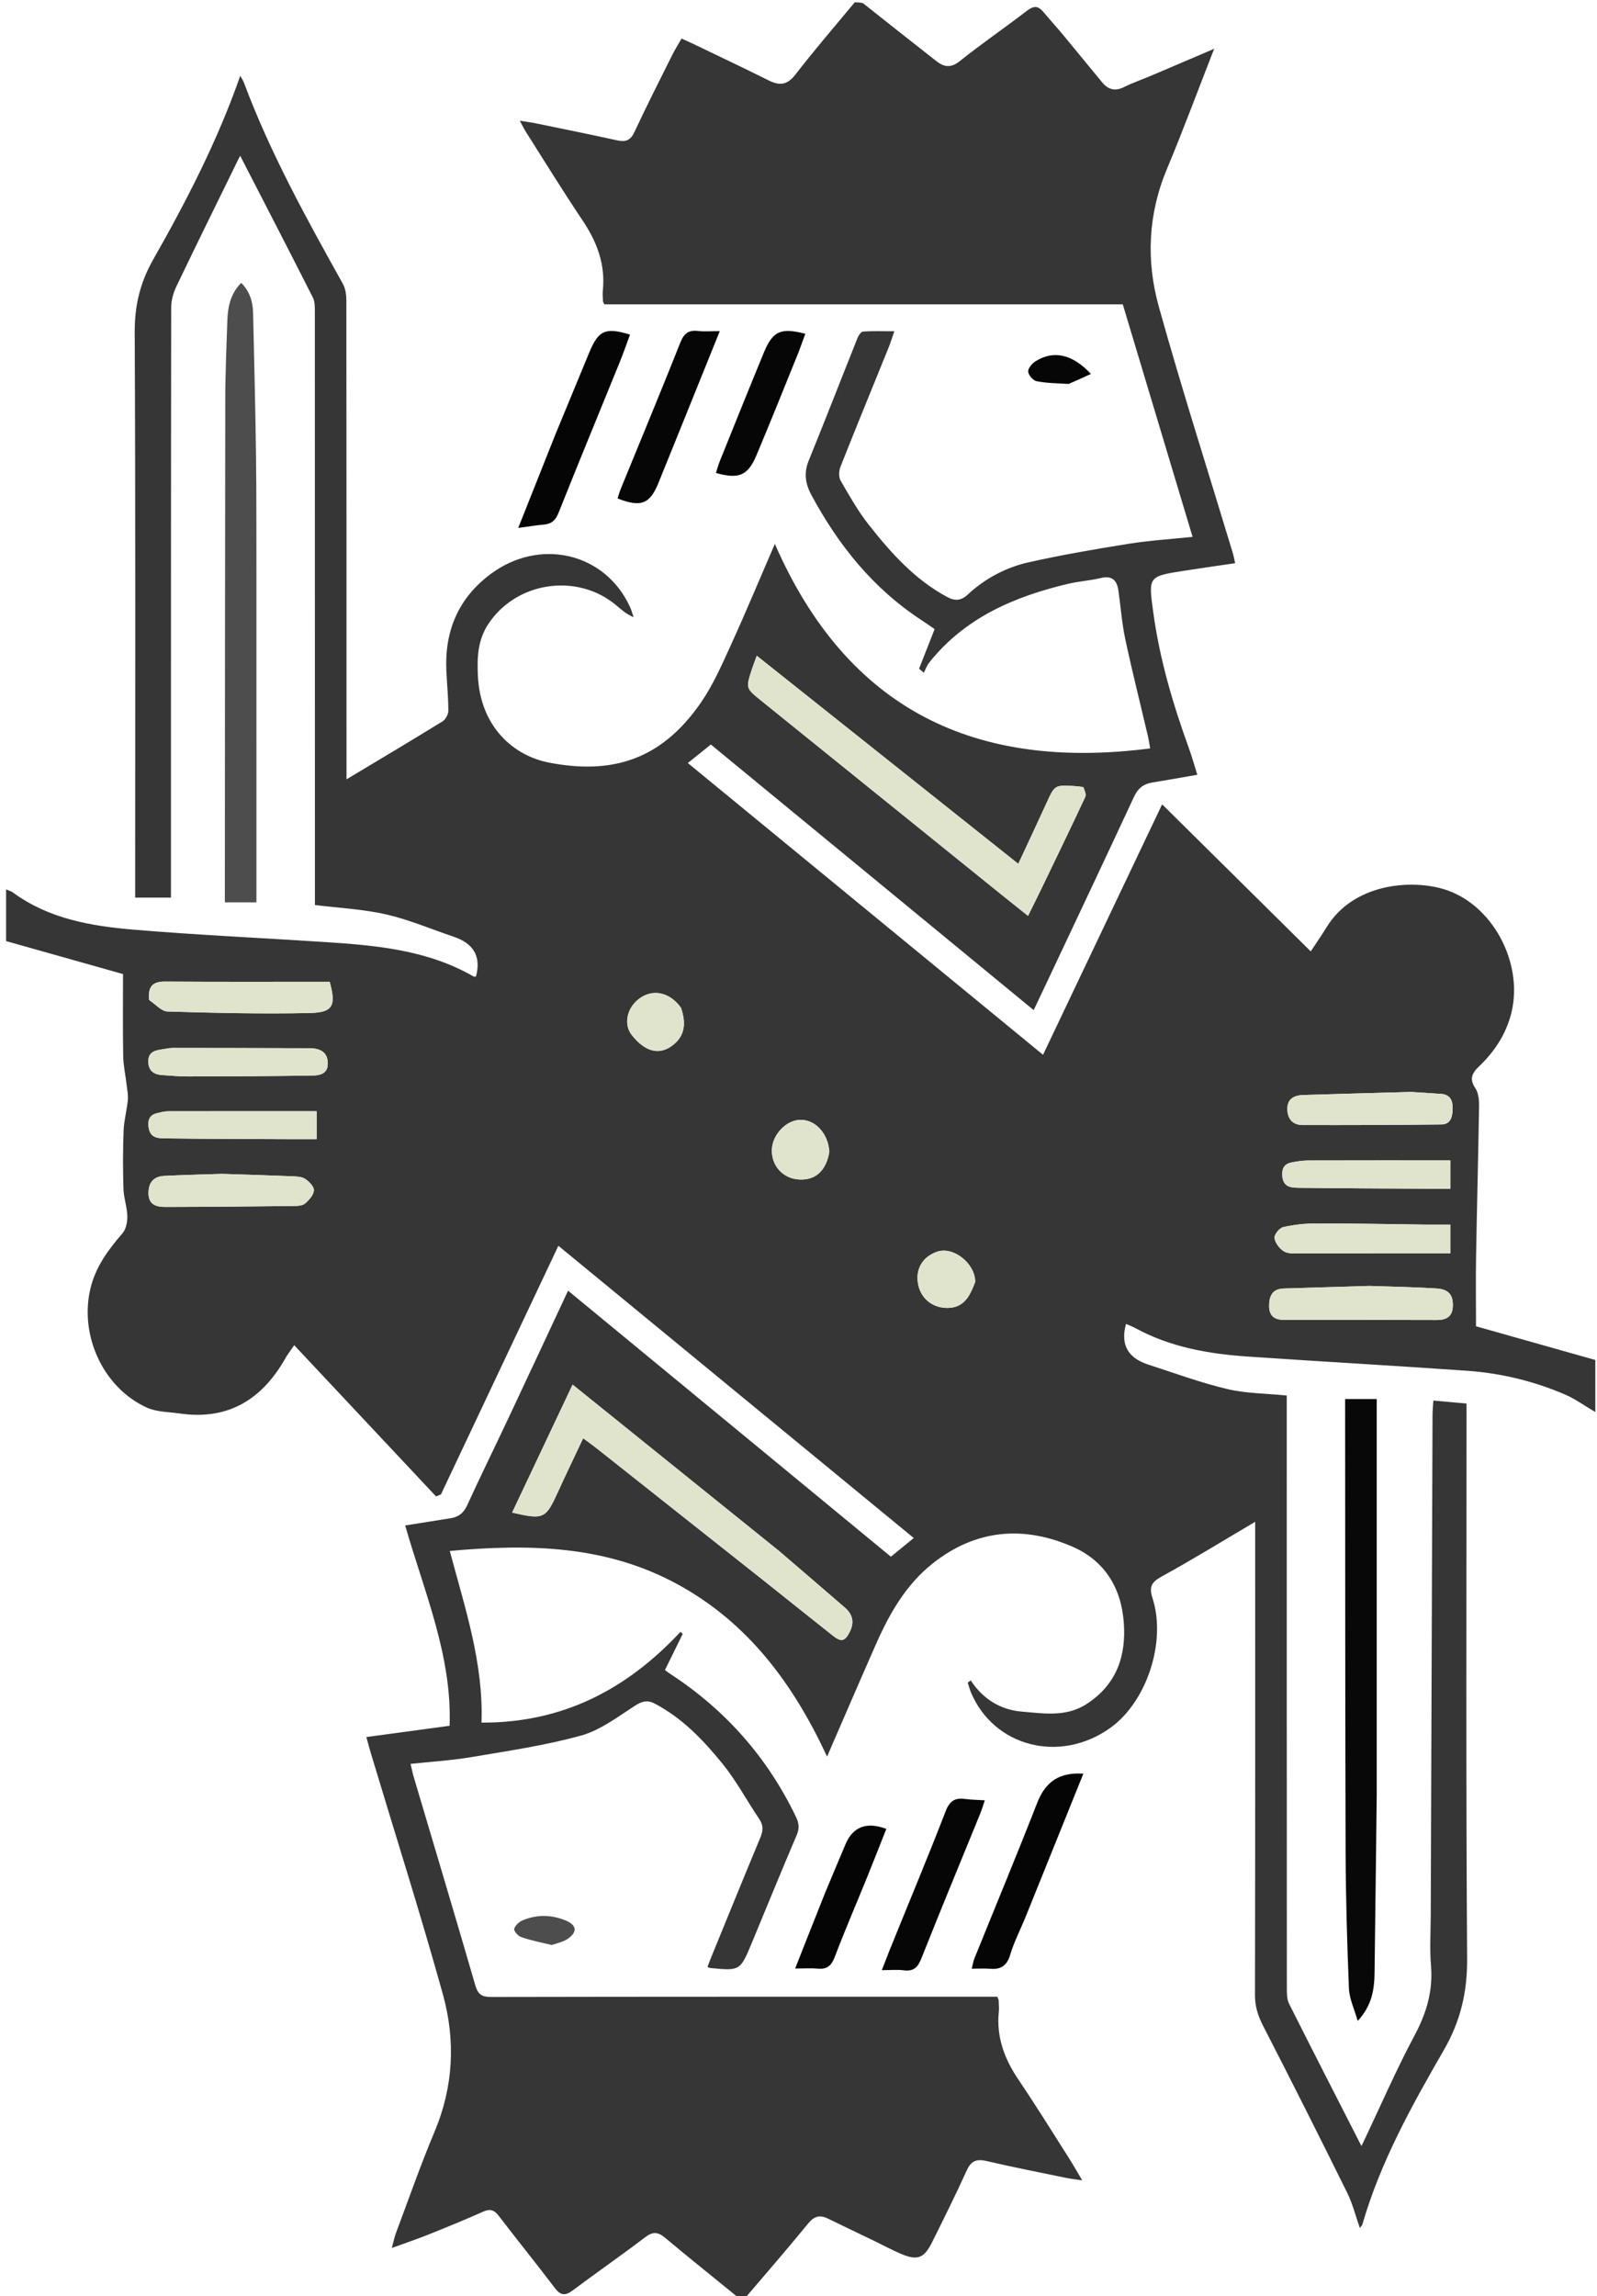 <svg xmlns="http://www.w3.org/2000/svg" xmlns:xlink="http://www.w3.org/1999/xlink" version="1.1" id="Layer_1" x="0px" y="0px" width="100%" viewBox="0 0 682 980" enable-background="new 0 0 682 980" xml:space="preserve">
<path fill="#363636" opacity="1" stroke="none" d=" M365,1   C366.067,1 367.133,1 368.516,1.349   C379.176,9.826 389.516,17.957 399.862,26.081   C403.215,28.714 406.097,29.106 409.919,26.054   C419.278,18.579 429.186,11.794 438.694,4.498   C441.408,2.416 443.308,2.448 445.432,4.954   C448.337,8.38 451.352,11.715 454.224,15.169   C459.759,21.825 465.202,28.557 470.733,35.216   C473.277,38.279 476.239,39.046 480.023,37.154   C483.727,35.303 487.685,33.965 491.507,32.345   C500.234,28.644 508.946,24.907 518.511,20.824   C511.545,38.619 505.261,55.574 498.291,72.242   C490.232,91.513 489.421,111.365 494.89,130.952   C504.714,166.142 515.865,200.962 526.446,235.941   C526.849,237.274 527.086,238.658 527.479,240.358   C519.801,241.493 512.569,242.513 505.354,243.641   C490.317,245.991 490.431,246.081 492.484,261.212   C495.182,281.102 500.793,300.189 507.599,318.987   C508.926,322.652 509.978,326.416 511.323,330.657   C504.408,331.853 498.214,332.963 492.006,333.982   C488.279,334.594 485.944,336.462 484.28,340.045   C472.246,365.958 460.005,391.774 447.825,417.619   C445.763,421.996 443.683,426.365 441.437,431.104   C395.178,393.068 349.403,355.432 303.568,317.745   C300.224,320.433 297.138,322.914 293.734,325.65   C344.13,367.018 394.271,408.177 445.428,450.171   C462.541,414.202 479.123,379.351 496.287,343.274   C517.882,364.631 538.744,385.263 559.751,406.038   C562.12,402.44 564.405,399.17 566.486,395.775   C578.014,376.972 602.388,375.353 616.23,379.376   C637.217,385.475 650.657,410.81 645.467,432.115   C643.219,441.345 638.242,448.815 631.485,455.267   C628.716,457.911 627.358,460.481 630.001,464.358   C631.366,466.36 631.67,469.42 631.631,471.99   C631.308,493.301 630.723,514.608 630.365,535.919   C630.192,546.221 630.335,556.528 630.335,566.042   C648.404,571.141 665.274,575.902 681.285,580.421   C681.285,588.558 681.285,595.245 681.285,602.636   C676.455,599.799 672.686,597.037 668.504,595.231   C655.121,589.451 641.038,586.05 626.527,585.026   C595.288,582.823 564.016,581.094 532.773,578.954   C516.081,577.811 499.746,574.951 484.791,566.784   C483.471,566.063 482.037,565.547 480.855,565.024   C478.264,574.494 482.273,579.761 490.408,582.397   C501.594,586.022 512.682,590.116 524.094,592.821   C532.213,594.745 540.796,594.711 549.509,595.585   C549.509,597.47 549.509,599.448 549.509,601.426   C549.509,683.759 549.502,766.092 549.548,848.425   C549.549,850.699 549.549,853.263 550.523,855.203   C560.745,875.575 571.166,895.848 581.402,915.894   C581.439,915.819 581.879,914.972 582.288,914.111   C589.483,898.963 596.157,883.538 604.052,868.764   C609.16,859.206 612.019,849.738 611.109,838.889   C610.513,831.773 610.975,824.566 611,817.399   C611.246,746.235 611.498,675.071 611.766,603.907   C611.773,601.988 611.98,600.07 612.118,597.738   C617.202,598.193 621.61,598.587 626.284,599.006   C626.284,600.957 626.284,602.433 626.284,603.909   C626.284,681.242 626.005,758.577 626.536,835.906   C626.634,850.225 623.729,862.573 616.559,874.993   C602.868,898.709 589.505,922.73 581.809,949.319   C581.646,949.884 581.096,950.337 580.715,950.859   C578.891,945.693 577.62,940.485 575.301,935.795   C563.524,911.984 551.579,888.254 539.427,864.632   C537.237,860.374 535.929,856.343 535.939,851.486   C536.067,785.82 536.025,720.154 536.025,654.488   C536.025,652.756 536.025,651.024 536.025,649.481   C522.491,657.463 509.5,665.478 496.132,672.806   C491.755,675.206 490.615,677.178 492.169,682.001   C498.214,700.752 489.673,726.386 474.101,737.48   C452.653,752.761 424.403,745.534 414.631,722.25   C414.073,720.922 413.721,719.509 413.274,718.135   C413.696,717.813 414.119,717.491 414.541,717.169   C419.833,725.204 427.274,729.736 436.473,730.505   C445.838,731.288 455.403,732.89 464.126,727.199   C476.87,718.885 481.022,706.68 479.904,692.285   C478.756,677.515 471.653,666.049 458.024,660.112   C437.037,650.97 416.731,652.71 398.394,667.18   C386.995,676.174 379.94,688.468 374.171,701.519   C367.237,717.207 360.469,732.969 353.203,749.676   C338.683,718.46 319.412,692.529 289.283,676.117   C258.946,659.591 226.461,658.805 192.072,661.923   C198.655,686.497 206.507,709.885 205.624,735.188   C240.299,735.362 267.709,720.975 290.601,696.445   C290.918,696.743 291.235,697.042 291.553,697.341   C289.043,702.437 286.533,707.533 283.963,712.75   C284.777,713.345 285.416,713.861 286.1,714.306   C309.69,729.663 327.668,749.937 339.883,775.34   C341.201,778.08 341.475,780.277 340.234,783.181   C333.709,798.452 327.45,813.837 321.07,829.171   C316.083,841.155 316.063,841.149 303.201,839.903   C302.914,839.875 302.645,839.671 302.127,839.443   C302.654,838.078 303.159,836.701 303.714,835.345   C310.697,818.285 317.634,801.206 324.727,784.192   C325.918,781.336 326.056,779.017 324.246,776.34   C318.953,768.513 314.481,760.049 308.559,752.749   C300.388,742.679 291.384,733.239 279.596,727.07   C276.367,725.38 274.08,726.091 271.019,728.067   C263.68,732.804 256.316,738.458 248.128,740.72   C232.822,744.946 216.962,747.255 201.257,749.912   C192.783,751.345 184.152,751.849 175.331,752.8   C175.897,755.161 176.21,756.789 176.679,758.371   C185.466,787.996 194.358,817.591 202.968,847.267   C204.11,851.203 205.724,852.292 209.773,852.284   C279.939,852.139 350.106,852.18 420.272,852.18   C422.213,852.18 424.154,852.18 425.871,852.18   C426.224,853.012 426.45,853.307 426.462,853.611   C426.528,855.274 426.715,856.957 426.546,858.601   C425.428,869.438 428.99,878.782 434.98,887.639   C442.34,898.522 449.258,909.703 456.324,920.783   C458.176,923.687 459.868,926.693 462.164,930.54   C459.255,930.105 457.339,929.911 455.464,929.523   C444.063,927.167 432.631,924.942 421.298,922.293   C416.994,921.287 414.697,922.217 412.823,926.354   C408.165,936.639 403.119,946.752 398.092,956.866   C394.589,963.914 391.738,964.927 384.497,961.798   C380.69,960.152 377.03,958.169 373.291,956.363   C366.713,953.185 360.111,950.057 353.549,946.849   C350.023,945.124 347.627,945.868 345.031,949.054   C336.22,959.865 327.039,970.375 318,981   C317.25,981 316.5,981 315.378,980.653   C304.663,971.906 294.238,963.603 284.025,955.047   C280.975,952.492 278.801,952.319 275.517,954.82   C265.326,962.582 254.779,969.876 244.52,977.551   C241.29,979.967 239.325,979.621 236.898,976.423   C229.047,966.077 220.875,955.975 212.972,945.669   C211.036,943.145 209.289,942.572 206.286,943.917   C198.561,947.379 190.711,950.568 182.851,953.718   C178.035,955.647 173.11,957.301 167.334,959.407   C168.111,956.54 168.441,954.763 169.067,953.097   C174.502,938.642 179.572,924.031 185.566,909.81   C193.684,890.549 194.588,870.749 189.133,851.129   C179.567,816.727 168.734,782.678 158.441,748.478   C157.797,746.338 157.241,744.171 156.457,741.345   C168.648,739.697 180.139,738.145 192.008,736.541   C193.071,706.641 181.194,679.508 173.03,651.048   C180.067,649.931 186.276,648.952 192.483,647.957   C195.82,647.422 197.985,645.756 199.484,642.479   C205.148,630.093 211.18,617.877 216.982,605.554   C225.521,587.422 233.98,569.253 242.594,550.842   C288.735,588.841 334.568,626.586 380.458,664.379   C383.874,661.59 386.914,659.109 390.224,656.407   C339.635,614.831 289.363,573.517 238.456,531.682   C221.428,567.715 204.872,602.747 188.317,637.78   C187.617,638.071 186.918,638.363 186.218,638.655   C166.168,617.289 146.118,595.924 125.646,574.109   C123.524,577.211 122.691,578.251 122.047,579.397   C112.1,597.092 97.647,606.251 76.813,603.263   C72.083,602.585 66.952,602.655 62.743,600.751   C44.013,592.277 33.796,569.85 38.647,549.803   C40.887,540.544 46.246,533.365 52.298,526.37   C53.829,524.599 54.432,521.481 54.374,519.007   C54.284,515.141 52.849,511.31 52.727,507.44   C52.465,499.147 52.467,490.831 52.781,482.54   C52.944,478.216 54.145,473.94 54.584,469.613   C54.792,467.561 54.372,465.434 54.13,463.353   C53.637,459.1 52.686,454.863 52.61,450.607   C52.397,438.821 52.536,427.029 52.536,415.721   C35.632,410.955 18.754,406.196 2.596,401.64   C2.596,393.553 2.596,386.815 2.596,379.561   C4.052,380.213 4.859,380.418 5.481,380.875   C20.898,392.199 39.015,395.253 57.285,396.785   C84.503,399.068 111.809,400.288 139.07,402.073   C160.881,403.5 182.599,405.449 202.148,416.707   C202.507,416.914 203.088,416.733 203.283,416.733   C205.634,407.847 201.897,402.525 193.717,399.772   C184.137,396.549 174.747,392.511 164.945,390.262   C155.159,388.017 144.966,387.547 134.491,386.241   C134.491,384.753 134.491,382.779 134.491,380.805   C134.491,298.309 134.496,215.812 134.458,133.316   C134.457,131.196 134.53,128.793 133.623,127.001   C123.32,106.659 112.832,86.411 102.573,66.487   C102.621,66.395 102.154,67.233 101.733,68.094   C92.897,86.136 83.993,104.147 75.312,122.264   C74.009,124.985 73.107,128.205 73.103,131.196   C72.985,213.359 73.009,295.522 73.009,377.686   C73.009,379.486 73.009,381.287 73.009,383.086   C67.716,383.086 62.848,383.086 57.725,383.086   C57.725,380.757 57.725,378.778 57.725,376.798   C57.725,298.468 57.899,220.138 57.532,141.809   C57.479,130.432 59.819,120.625 65.452,110.718   C79.73,85.607 92.975,59.922 102.594,32.355   C103.145,33.373 103.814,34.325 104.209,35.381   C115.431,65.375 130.879,93.279 146.427,121.145   C147.556,123.169 147.91,125.862 147.913,128.245   C147.99,194.742 147.975,261.24 147.975,327.737   C147.975,329.438 147.975,331.138 147.975,332.609   C161.984,324.205 175.55,316.152 188.977,307.875   C190.286,307.068 191.462,304.878 191.462,303.329   C191.463,297.674 190.89,292.021 190.621,286.363   C189.812,269.374 195.685,255.332 209.445,245.053   C230.6,229.251 258.611,235.957 269.116,259.211   C269.724,260.556 270.099,262.007 270.582,263.409   C267.455,262.092 265.393,260.221 263.269,258.423   C246.491,244.214 220.158,248.254 208.342,266.624   C203.995,273.384 203.734,280.684 204.07,288.24   C205.051,310.297 219.412,322.607 234.593,325.503   C260.623,330.467 282.017,324.966 299.352,299.816   C304.489,292.362 308.219,283.861 312.003,275.57   C318.363,261.632 324.251,247.478 330.898,232.124   C362.008,303.297 416.929,328.991 491.183,319.409   C490.843,317.552 490.593,315.769 490.183,314.022   C486.96,300.276 483.498,286.582 480.551,272.778   C479.096,265.96 478.612,258.937 477.615,252.018   C476.988,247.666 474.929,245.518 470.085,246.698   C465.572,247.797 460.855,248.05 456.332,249.119   C433.223,254.583 412.057,263.575 396.765,282.852   C395.788,284.084 395.265,285.678 394.531,287.104   C393.852,286.539 393.174,285.973 392.496,285.408   C394.7,279.79 396.903,274.172 399.129,268.497   C397.06,267.078 395.31,265.825 393.508,264.649   C372.896,251.193 358.047,232.696 346.495,211.242   C343.878,206.383 343.23,201.816 345.376,196.544   C352.453,179.168 359.233,161.67 366.205,144.251   C366.643,143.157 367.693,141.565 368.548,141.507   C372.717,141.221 376.917,141.377 381.932,141.377   C380.767,144.7 380.192,146.582 379.456,148.4   C372.596,165.331 365.649,182.228 358.921,199.211   C358.239,200.932 358.095,203.582 358.957,205.076   C362.687,211.545 366.407,218.121 371.011,223.965   C380.508,236.021 390.733,247.438 404.596,254.842   C407.802,256.554 410.414,256.402 413.166,253.846   C420.638,246.911 429.527,242.168 439.343,239.968   C453.427,236.812 467.687,234.37 481.945,232.088   C490.771,230.676 499.734,230.127 509.295,229.121   C499.24,195.652 489.405,162.915 479.483,129.887   C405.406,129.887 331.65,129.887 258.067,129.887   C257.754,129.18 257.522,128.888 257.508,128.586   C257.443,127.09 257.277,125.574 257.432,124.094   C258.607,112.919 254.971,103.278 248.806,94.104   C240.459,81.683 232.621,68.919 224.589,56.286   C223.771,55 223.119,53.607 221.993,51.531   C224.778,51.969 226.584,52.178 228.359,52.543   C240.087,54.959 251.827,57.325 263.522,59.895   C267.096,60.681 269.217,60.013 270.897,56.419   C276.033,45.436 281.52,34.617 286.931,23.764   C288.156,21.307 289.625,18.971 291.054,16.453   C293.226,17.446 294.89,18.172 296.524,18.959   C307.148,24.074 317.814,29.107 328.365,34.369   C333.097,36.729 336.318,36.21 339.785,31.708   C347.862,21.219 356.556,11.206 365,1  M462.287,335.841   C461.128,335.718 459.972,335.544 458.809,335.479   C450.368,335.006 450.417,335.036 446.862,342.827   C443.012,351.262 439.058,359.65 434.863,368.675   C397.314,338.813 360.356,309.421 323.188,279.862   C322.44,281.91 321.702,283.751 321.093,285.633   C318.465,293.748 318.493,293.736 325.005,298.988   C358.958,326.374 392.902,353.771 426.853,381.159   C430.791,384.335 434.756,387.479 439.02,390.888   C441.196,386.476 443.123,382.64 444.987,378.774   C451.187,365.911 457.413,353.061 463.462,340.128   C463.972,339.036 463.237,337.361 462.287,335.841  M332.625,661.885   C303.392,638.337 274.159,614.79 244.532,590.926   C235.706,609.591 227.246,627.483 218.707,645.542   C232.174,648.679 233.046,648.213 238.225,636.839   C241.7,629.208 245.351,621.657 249.035,613.833   C251.255,615.475 252.892,616.614 254.454,617.849   C278.338,636.733 302.221,655.619 326.085,674.527   C335.997,682.381 345.837,690.323 355.766,698.155   C359.358,700.989 360.93,700.436 362.954,696.33   C364.955,692.268 364.072,688.928 360.793,686.09   C351.609,678.144 342.394,670.234 332.625,661.885  M584.5,548.814   C572.371,549.181 560.242,549.533 548.114,549.921   C543.326,550.075 541.98,553.197 541.976,557.323   C541.971,561.435 544.092,563.301 548.197,563.297   C569.979,563.279 591.76,563.302 613.542,563.363   C617.636,563.375 620.279,561.973 620.436,557.456   C620.603,552.673 618.676,550.216 613.402,549.89   C604.115,549.315 594.802,549.151 584.5,548.814  M63.706,426.842   C66.318,428.533 68.889,431.613 71.55,431.693   C91.835,432.299 112.147,432.772 132.43,432.328   C142.289,432.113 143.598,429.093 140.781,418.994   C117.387,418.994 93.914,419.09 70.442,418.921   C65.149,418.883 63.142,421.118 63.706,426.842  M602.456,466.031   C587.164,466.458 571.871,466.847 556.581,467.341   C552.726,467.466 549.649,468.854 549.758,473.466   C549.856,477.637 552.153,480.137 556.265,480.146   C576.021,480.188 595.779,480.138 615.534,479.906   C619.719,479.857 620.32,476.282 620.364,473.01   C620.407,469.743 619.312,467.094 615.378,466.857   C611.396,466.617 607.417,466.309 602.456,466.031  M94.5,500.991   C86.365,501.268 78.226,501.449 70.098,501.858   C65.453,502.091 63.327,504.877 63.413,509.453   C63.503,514.291 66.972,515.117 70.629,515.109   C88.915,515.071 107.201,514.899 125.486,514.694   C127.119,514.676 129.178,514.588 130.274,513.644   C131.977,512.177 133.957,509.993 134.054,508.026   C134.134,506.398 131.959,504.178 130.236,503.083   C128.69,502.102 126.406,502.093 124.433,502.01   C114.791,501.605 105.145,501.319 94.5,500.991  M608.144,522.641   C592.856,522.449 577.567,522.13 562.279,522.139   C557.497,522.142 552.632,522.659 547.98,523.714   C546.376,524.077 544.078,526.961 544.28,528.384   C544.578,530.494 546.444,532.959 548.346,534.099   C550.146,535.177 552.852,534.933 555.16,534.941   C566.297,534.983 577.434,534.903 588.571,534.887   C598.823,534.872 609.074,534.884 619.36,534.884   C619.36,530.158 619.36,526.614 619.36,522.645   C615.703,522.645 612.39,522.645 608.144,522.641  M132.826,447.357   C113.174,447.313 93.523,447.252 73.871,447.254   C72.222,447.254 70.572,447.668 68.923,447.899   C65.922,448.317 63.32,449.176 63.331,452.943   C63.343,456.855 65.535,458.587 69.207,458.815   C72.864,459.042 76.524,459.421 80.182,459.412   C97.984,459.367 115.788,459.293 133.588,459.024   C136.529,458.979 139.866,458.277 139.972,454.2   C140.081,450.035 137.98,447.672 132.826,447.357  M125.463,486.188   C128.707,486.188 131.95,486.188 135.214,486.188   C135.214,482.036 135.214,478.595 135.214,474.25   C113.903,474.25 92.814,474.235 71.726,474.282   C70.251,474.286 68.763,474.689 67.306,475.017   C64.202,475.716 63.056,477.54 63.42,480.825   C64.018,486.239 68.172,485.803 71.608,485.85   C89.227,486.096 106.851,486.1 125.463,486.188  M611.449,507.345   C614.056,507.345 616.664,507.345 619.358,507.345   C619.358,503.216 619.358,499.673 619.358,495.236   C598.892,495.236 578.77,495.21 558.649,495.272   C556.336,495.28 554.003,495.66 551.719,496.081   C548.646,496.648 547.375,498.402 547.594,501.744   C547.932,506.891 551.618,506.899 555.054,506.94   C573.522,507.162 591.991,507.226 611.449,507.345  M354.173,491.417   C353.665,483.694 348.103,477.72 341.62,477.933   C335.693,478.128 329.886,484.244 329.632,490.559   C329.367,497.149 333.92,502.555 340.368,503.308   C347.699,504.163 352.739,500.12 354.173,491.417  M290.814,430.063   C286.015,423.344 278.612,421.833 272.758,426.379   C267.61,430.375 266.28,437.286 269.802,441.741   C275.745,449.256 282.111,450.657 288.064,445.458   C292.656,441.448 292.861,436.275 290.814,430.063  M416.486,547.036   C416.452,539.16 407.097,531.813 400.167,534.219   C394.033,536.348 390.927,541.547 392.031,547.837   C393.144,554.177 398.231,558.261 404.642,558.207   C411.679,558.147 414.154,553.205 416.486,547.036  z"/>
<path fill="transparent" opacity="1" stroke="none" d=" M364.531,1   C356.556,11.206 347.862,21.219 339.785,31.708   C336.318,36.21 333.097,36.729 328.365,34.369   C317.814,29.107 307.148,24.074 296.524,18.959   C294.89,18.172 293.226,17.446 291.054,16.453   C289.625,18.971 288.156,21.307 286.931,23.764   C281.52,34.617 276.033,45.436 270.897,56.419   C269.217,60.013 267.096,60.681 263.522,59.895   C251.827,57.325 240.087,54.959 228.359,52.543   C226.584,52.178 224.778,51.969 221.993,51.531   C223.119,53.607 223.771,55 224.589,56.286   C232.621,68.919 240.459,81.683 248.806,94.104   C254.971,103.278 258.607,112.919 257.432,124.094   C257.277,125.574 257.443,127.09 257.508,128.586   C257.522,128.888 257.754,129.18 258.067,129.887   C331.65,129.887 405.406,129.887 479.483,129.887   C489.405,162.915 499.24,195.652 509.295,229.121   C499.734,230.127 490.771,230.676 481.945,232.088   C467.687,234.37 453.427,236.812 439.343,239.968   C429.527,242.168 420.638,246.911 413.166,253.846   C410.414,256.402 407.802,256.554 404.596,254.842   C390.733,247.438 380.508,236.021 371.011,223.965   C366.407,218.121 362.687,211.545 358.957,205.076   C358.095,203.582 358.239,200.932 358.921,199.211   C365.649,182.228 372.596,165.331 379.456,148.4   C380.192,146.582 380.767,144.7 381.932,141.377   C376.917,141.377 372.717,141.221 368.548,141.507   C367.693,141.565 366.643,143.157 366.205,144.251   C359.233,161.67 352.453,179.168 345.376,196.544   C343.23,201.816 343.878,206.383 346.495,211.242   C358.047,232.696 372.896,251.193 393.508,264.649   C395.31,265.825 397.06,267.078 399.129,268.497   C396.903,274.172 394.7,279.79 392.496,285.408   C393.174,285.973 393.852,286.539 394.531,287.104   C395.265,285.678 395.788,284.084 396.765,282.852   C412.057,263.575 433.223,254.583 456.332,249.119   C460.855,248.05 465.572,247.797 470.085,246.698   C474.929,245.518 476.988,247.666 477.615,252.018   C478.612,258.937 479.096,265.96 480.551,272.778   C483.498,286.582 486.96,300.276 490.183,314.022   C490.593,315.769 490.843,317.552 491.183,319.409   C416.929,328.991 362.008,303.297 330.898,232.124   C324.251,247.478 318.363,261.632 312.003,275.57   C308.219,283.861 304.489,292.362 299.352,299.816   C282.017,324.966 260.623,330.467 234.593,325.503   C219.412,322.607 205.051,310.297 204.07,288.24   C203.734,280.684 203.995,273.384 208.342,266.624   C220.158,248.254 246.491,244.214 263.269,258.423   C265.393,260.221 267.455,262.092 270.582,263.409   C270.099,262.007 269.724,260.556 269.116,259.211   C258.611,235.957 230.6,229.251 209.445,245.053   C195.685,255.332 189.812,269.374 190.621,286.363   C190.89,292.021 191.463,297.674 191.462,303.329   C191.462,304.878 190.286,307.068 188.977,307.875   C175.55,316.152 161.984,324.205 147.975,332.609   C147.975,331.138 147.975,329.438 147.975,327.737   C147.975,261.24 147.99,194.742 147.913,128.245   C147.91,125.862 147.556,123.169 146.427,121.145   C130.879,93.279 115.431,65.375 104.209,35.381   C103.814,34.325 103.145,33.373 102.594,32.355   C92.975,59.922 79.73,85.607 65.452,110.718   C59.819,120.625 57.479,130.432 57.532,141.809   C57.899,220.138 57.725,298.468 57.725,376.798   C57.725,378.778 57.725,380.757 57.725,383.086   C62.848,383.086 67.716,383.086 73.009,383.086   C73.009,381.287 73.009,379.486 73.009,377.686   C73.009,295.522 72.985,213.359 73.103,131.196   C73.107,128.205 74.009,124.985 75.312,122.264   C83.993,104.147 92.897,86.136 101.733,68.094   C102.154,67.233 102.621,66.395 102.573,66.487   C112.832,86.411 123.32,106.659 133.623,127.001   C134.53,128.793 134.457,131.196 134.458,133.316   C134.496,215.812 134.491,298.309 134.491,380.805   C134.491,382.779 134.491,384.753 134.491,386.241   C144.966,387.547 155.159,388.017 164.945,390.262   C174.747,392.511 184.137,396.549 193.717,399.772   C201.897,402.525 205.634,407.847 203.283,416.733   C203.088,416.733 202.507,416.914 202.148,416.707   C182.599,405.449 160.881,403.5 139.07,402.073   C111.809,400.288 84.503,399.068 57.285,396.785   C39.015,395.253 20.898,392.199 5.481,380.875   C4.859,380.418 4.052,380.213 2.596,379.561   C2.596,386.815 2.596,393.553 2.596,401.64   C18.754,406.196 35.632,410.955 52.536,415.721   C52.536,427.029 52.397,438.821 52.61,450.607   C52.686,454.863 53.637,459.1 54.13,463.353   C54.372,465.434 54.792,467.561 54.584,469.613   C54.145,473.94 52.944,478.216 52.781,482.54   C52.467,490.831 52.465,499.147 52.727,507.44   C52.849,511.31 54.284,515.141 54.374,519.007   C54.432,521.481 53.829,524.599 52.298,526.37   C46.246,533.365 40.887,540.544 38.647,549.803   C33.796,569.85 44.013,592.277 62.743,600.751   C66.952,602.655 72.083,602.585 76.813,603.263   C97.647,606.251 112.1,597.092 122.047,579.397   C122.691,578.251 123.524,577.211 125.646,574.109   C146.118,595.924 166.168,617.289 186.218,638.655   C186.918,638.363 187.617,638.071 188.317,637.78   C204.872,602.747 221.428,567.715 238.456,531.682   C289.363,573.517 339.635,614.831 390.224,656.407   C386.914,659.109 383.874,661.59 380.458,664.379   C334.568,626.586 288.735,588.841 242.594,550.842   C233.98,569.253 225.521,587.422 216.982,605.554   C211.18,617.877 205.148,630.093 199.484,642.479   C197.985,645.756 195.82,647.422 192.483,647.957   C186.276,648.952 180.067,649.931 173.03,651.048   C181.194,679.508 193.071,706.641 192.008,736.541   C180.139,738.145 168.648,739.697 156.457,741.345   C157.241,744.171 157.797,746.338 158.441,748.478   C168.734,782.678 179.567,816.727 189.133,851.129   C194.588,870.749 193.684,890.549 185.566,909.81   C179.572,924.031 174.502,938.642 169.067,953.097   C168.441,954.763 168.111,956.54 167.334,959.407   C173.11,957.301 178.035,955.647 182.851,953.718   C190.711,950.568 198.561,947.379 206.286,943.917   C209.289,942.572 211.036,943.145 212.972,945.669   C220.875,955.975 229.047,966.077 236.898,976.423   C239.325,979.621 241.29,979.967 244.52,977.551   C254.779,969.876 265.326,962.582 275.517,954.82   C278.801,952.319 280.975,952.492 284.025,955.047   C294.238,963.603 304.663,971.906 315.003,980.653   C210.361,981 105.722,981 1.041,981   C1.041,654.447 1.041,327.894 1.041,1   C122.021,1 243.042,1 364.531,1  M109.512,246.501   C109.464,229.17 109.559,211.838 109.332,194.509   C109.067,174.188 108.542,153.87 108.084,133.551   C107.975,128.689 106.602,124.292 103.006,120.72   C98.335,125.456 97.273,131.116 97.082,137.033   C96.726,148.025 96.223,159.019 96.204,170.013   C96.08,240.335 96.071,310.658 96.025,380.981   C96.024,382.292 96.025,383.603 96.025,385.102   C100.588,385.102 104.844,385.102 109.515,385.102   C109.515,339.066 109.515,293.283 109.512,246.501  M237.107,185.573   C231.944,198.561 226.781,211.549 221.309,225.313   C225.673,224.73 228.932,224.165 232.216,223.891   C235.554,223.613 237.259,222.044 238.54,218.834   C247.084,197.413 255.902,176.103 264.586,154.737   C266.181,150.812 267.565,146.8 269.055,142.808   C258.566,139.605 255.591,140.947 251.673,150.366   C246.893,161.856 242.162,173.365 237.107,185.573  M281.623,205.166   C290.152,184.027 298.682,162.889 307.386,141.317   C303.757,141.317 300.904,141.582 298.12,141.254   C294.028,140.773 292.085,142.313 290.533,146.223   C282.275,167.025 273.658,187.686 265.191,208.406   C264.59,209.879 263.697,212.718 263.784,212.752   C273.9,216.699 277.675,215.091 281.623,205.166  M341.197,149.782   C342.101,147.35 343.006,144.917 343.921,142.455   C333.384,139.728 330.003,141.242 326.125,150.653   C319.798,166.006 313.606,181.415 307.389,196.814   C306.731,198.444 306.286,200.16 305.739,201.843   C315.446,204.615 319.385,203.003 323.041,194.318   C329.161,179.78 335.018,165.131 341.197,149.782  M456.792,163.792   C459.685,162.452 462.578,161.112 465.875,159.585   C457.898,151.034 449.855,149.406 442.217,154.182   C440.738,155.107 438.99,157.186 439.088,158.614   C439.19,160.107 441.185,162.397 442.677,162.692   C447.009,163.547 451.503,163.576 456.792,163.792  z"/>
<path fill="transparent" opacity="1" stroke="none" d=" M318.469,981   C327.039,970.375 336.22,959.865 345.031,949.054   C347.627,945.868 350.023,945.124 353.549,946.849   C360.111,950.057 366.713,953.185 373.291,956.363   C377.03,958.169 380.69,960.152 384.497,961.798   C391.738,964.927 394.589,963.914 398.092,956.866   C403.119,946.752 408.165,936.639 412.823,926.354   C414.697,922.217 416.994,921.287 421.298,922.293   C432.631,924.942 444.063,927.167 455.464,929.523   C457.339,929.911 459.255,930.105 462.164,930.54   C459.868,926.693 458.176,923.687 456.324,920.783   C449.258,909.703 442.34,898.522 434.98,887.639   C428.99,878.782 425.428,869.438 426.546,858.601   C426.715,856.957 426.528,855.274 426.462,853.611   C426.45,853.307 426.224,853.012 425.871,852.18   C424.154,852.18 422.213,852.18 420.272,852.18   C350.106,852.18 279.939,852.139 209.773,852.284   C205.724,852.292 204.11,851.203 202.968,847.267   C194.358,817.591 185.466,787.996 176.679,758.371   C176.21,756.789 175.897,755.161 175.331,752.8   C184.152,751.849 192.783,751.345 201.257,749.912   C216.962,747.255 232.822,744.946 248.128,740.72   C256.316,738.458 263.68,732.804 271.019,728.067   C274.08,726.091 276.367,725.38 279.596,727.07   C291.384,733.239 300.388,742.679 308.559,752.749   C314.481,760.049 318.953,768.513 324.246,776.34   C326.056,779.017 325.918,781.336 324.727,784.192   C317.634,801.206 310.697,818.285 303.714,835.345   C303.159,836.701 302.654,838.078 302.127,839.443   C302.645,839.671 302.914,839.875 303.201,839.903   C316.063,841.149 316.083,841.155 321.07,829.171   C327.45,813.837 333.709,798.452 340.234,783.181   C341.475,780.277 341.201,778.08 339.883,775.34   C327.668,749.937 309.69,729.663 286.1,714.306   C285.416,713.861 284.777,713.345 283.963,712.75   C286.533,707.533 289.043,702.437 291.553,697.341   C291.235,697.042 290.918,696.743 290.601,696.445   C267.709,720.975 240.299,735.362 205.624,735.188   C206.507,709.885 198.655,686.497 192.072,661.923   C226.461,658.805 258.946,659.591 289.283,676.117   C319.412,692.529 338.683,718.46 353.203,749.676   C360.469,732.969 367.237,717.207 374.171,701.519   C379.94,688.468 386.995,676.174 398.394,667.18   C416.731,652.71 437.037,650.97 458.024,660.112   C471.653,666.049 478.756,677.515 479.904,692.285   C481.022,706.68 476.87,718.885 464.126,727.199   C455.403,732.89 445.838,731.288 436.473,730.505   C427.274,729.736 419.833,725.204 414.541,717.169   C414.119,717.491 413.696,717.813 413.274,718.135   C413.721,719.509 414.073,720.922 414.631,722.25   C424.403,745.534 452.653,752.761 474.101,737.48   C489.673,726.386 498.214,700.752 492.169,682.001   C490.615,677.178 491.755,675.206 496.132,672.806   C509.5,665.478 522.491,657.463 536.025,649.481   C536.025,651.024 536.025,652.756 536.025,654.488   C536.025,720.154 536.067,785.82 535.939,851.486   C535.929,856.343 537.237,860.374 539.427,864.632   C551.579,888.254 563.524,911.984 575.301,935.795   C577.62,940.485 578.891,945.693 580.715,950.859   C581.096,950.337 581.646,949.884 581.809,949.319   C589.505,922.73 602.868,898.709 616.559,874.993   C623.729,862.573 626.634,850.225 626.536,835.906   C626.005,758.577 626.284,681.242 626.284,603.909   C626.284,602.433 626.284,600.957 626.284,599.006   C621.61,598.587 617.202,598.193 612.118,597.738   C611.98,600.07 611.773,601.988 611.766,603.907   C611.498,675.071 611.246,746.235 611,817.399   C610.975,824.566 610.513,831.773 611.109,838.889   C612.019,849.738 609.16,859.206 604.052,868.764   C596.157,883.538 589.483,898.963 582.288,914.111   C581.879,914.972 581.439,915.819 581.402,915.894   C571.166,895.848 560.745,875.575 550.523,855.203   C549.549,853.263 549.549,850.699 549.548,848.425   C549.502,766.092 549.509,683.759 549.509,601.426   C549.509,599.448 549.509,597.47 549.509,595.585   C540.796,594.711 532.213,594.745 524.094,592.821   C512.682,590.116 501.594,586.022 490.408,582.397   C482.273,579.761 478.264,574.494 480.855,565.024   C482.037,565.547 483.471,566.063 484.791,566.784   C499.746,574.951 516.081,577.811 532.773,578.954   C564.016,581.094 595.288,582.823 626.527,585.026   C641.038,586.05 655.121,589.451 668.504,595.231   C672.686,597.037 676.455,599.799 681.285,602.636   C681.285,595.245 681.285,588.558 681.285,580.421   C665.274,575.902 648.404,571.141 630.335,566.042   C630.335,556.528 630.192,546.221 630.365,535.919   C630.723,514.608 631.308,493.301 631.631,471.99   C631.67,469.42 631.366,466.36 630.001,464.358   C627.358,460.481 628.716,457.911 631.485,455.267   C638.242,448.815 643.219,441.345 645.467,432.115   C650.657,410.81 637.217,385.475 616.23,379.376   C602.388,375.353 578.014,376.972 566.486,395.775   C564.405,399.17 562.12,402.44 559.751,406.038   C538.744,385.263 517.882,364.631 496.287,343.274   C479.123,379.351 462.541,414.202 445.428,450.171   C394.271,408.177 344.13,367.018 293.734,325.65   C297.138,322.914 300.224,320.433 303.568,317.745   C349.403,355.432 395.178,393.068 441.437,431.104   C443.683,426.365 445.763,421.996 447.825,417.619   C460.005,391.774 472.246,365.958 484.28,340.045   C485.944,336.462 488.279,334.594 492.006,333.982   C498.214,332.963 504.408,331.853 511.323,330.657   C509.978,326.416 508.926,322.652 507.599,318.987   C500.793,300.189 495.182,281.102 492.484,261.212   C490.431,246.081 490.317,245.991 505.354,243.641   C512.569,242.513 519.801,241.493 527.479,240.358   C527.086,238.658 526.849,237.274 526.446,235.941   C515.865,200.962 504.714,166.142 494.89,130.952   C489.421,111.365 490.232,91.513 498.291,72.242   C505.261,55.574 511.545,38.619 518.511,20.824   C508.946,24.907 500.234,28.644 491.507,32.345   C487.685,33.965 483.727,35.303 480.023,37.154   C476.239,39.046 473.277,38.279 470.733,35.216   C465.202,28.557 459.759,21.825 454.224,15.169   C451.352,11.715 448.337,8.38 445.432,4.954   C443.308,2.448 441.408,2.416 438.694,4.498   C429.186,11.794 419.278,18.579 409.919,26.054   C406.097,29.106 403.215,28.714 399.862,26.081   C389.516,17.957 379.176,9.826 368.916,1.349   C473.639,1 578.278,1 682.959,1   C682.959,327.553 682.959,654.106 682.959,981   C561.646,981 440.292,981 318.469,981  M587.932,765.5   C587.932,709.396 587.932,653.291 587.932,597.085   C583.277,597.085 579.05,597.085 574.436,597.085   C574.436,598.84 574.435,600.312 574.437,601.783   C574.487,664.598 574.438,727.413 574.646,790.228   C574.71,809.711 575.269,829.201 576.069,848.668   C576.251,853.084 578.377,857.42 579.808,862.504   C585.919,855.917 586.912,849.063 587.006,841.965   C587.34,816.81 587.626,791.655 587.932,765.5  M437.884,818.394   C446.103,798.009 454.322,777.625 462.65,756.974   C452.204,756.268 446.397,760.575 442.92,769.466   C434.225,791.702 425.054,813.75 416.105,835.887   C415.641,837.035 415.467,838.301 414.979,840.214   C417.945,840.214 420.405,840.044 422.833,840.25   C427.425,840.64 430.001,838.941 431.393,834.289   C432.953,829.075 435.468,824.147 437.884,818.394  M379.913,832.393   C378.858,835.063 377.802,837.732 376.578,840.831   C380.294,840.831 383.157,840.538 385.935,840.899   C390.114,841.442 391.936,839.689 393.456,835.86   C401.656,815.204 410.182,794.677 418.574,774.096   C419.236,772.474 419.732,770.784 420.574,768.344   C417.291,768.135 414.696,768.121 412.146,767.773   C407.785,767.179 405.545,768.591 403.814,773.067   C396.215,792.71 388.07,812.141 379.913,832.393  M352.317,807.804   C348.158,818.35 343.998,828.897 339.567,840.131   C343.438,840.131 346.397,839.917 349.312,840.183   C353.244,840.542 355.064,838.908 356.472,835.213   C360.833,823.765 365.696,812.51 370.31,801.158   C373.094,794.309 375.777,787.42 378.505,780.55   C370.136,777.364 364.29,779.628 361.131,786.967   C358.25,793.66 355.506,800.412 352.317,807.804  M236.08,830.06   C238.212,829.224 240.591,828.746 242.425,827.479   C246.682,824.54 246.369,821.627 241.537,819.626   C235.49,817.121 229.222,817.015 223.153,819.584   C221.656,820.219 219.983,821.766 219.6,823.214   C219.366,824.098 221.212,826.243 222.514,826.693   C226.649,828.124 230.967,829.026 236.08,830.06  z"/>
<path fill="#e0e4cc" opacity="1" stroke="none" d=" M462.684,335.899   C463.237,337.361 463.972,339.036 463.462,340.128   C457.413,353.061 451.187,365.911 444.987,378.774   C443.123,382.64 441.196,386.476 439.02,390.888   C434.756,387.479 430.791,384.335 426.853,381.159   C392.902,353.771 358.958,326.374 325.005,298.988   C318.493,293.736 318.465,293.748 321.093,285.633   C321.702,283.751 322.44,281.91 323.188,279.862   C360.356,309.421 397.314,338.813 434.863,368.675   C439.058,359.65 443.012,351.262 446.862,342.827   C450.417,335.036 450.368,335.006 458.809,335.479   C459.972,335.544 461.128,335.718 462.684,335.899  z"/>
<path fill="#e0e4cc" opacity="1" stroke="none" d=" M332.908,662.097   C342.394,670.234 351.609,678.144 360.793,686.09   C364.072,688.928 364.955,692.268 362.954,696.33   C360.93,700.436 359.358,700.989 355.766,698.155   C345.837,690.323 335.997,682.381 326.085,674.527   C302.221,655.619 278.338,636.733 254.454,617.849   C252.892,616.614 251.255,615.475 249.035,613.833   C245.351,621.657 241.7,629.208 238.225,636.839   C233.046,648.213 232.174,648.679 218.707,645.542   C227.246,627.483 235.706,609.591 244.532,590.926   C274.159,614.79 303.392,638.337 332.908,662.097  z"/>
<path fill="#e0e4cc" opacity="1" stroke="none" d=" M585,548.814   C594.802,549.151 604.115,549.315 613.402,549.89   C618.676,550.216 620.603,552.673 620.436,557.456   C620.279,561.973 617.636,563.375 613.542,563.363   C591.76,563.302 569.979,563.279 548.197,563.297   C544.092,563.301 541.971,561.435 541.976,557.323   C541.98,553.197 543.326,550.075 548.114,549.921   C560.242,549.533 572.371,549.181 585,548.814  z"/>
<path fill="#e0e4cc" opacity="1" stroke="none" d=" M63.612,426.472   C63.142,421.118 65.149,418.883 70.442,418.921   C93.914,419.09 117.387,418.994 140.781,418.994   C143.598,429.093 142.289,432.113 132.43,432.328   C112.147,432.772 91.835,432.299 71.55,431.693   C68.889,431.613 66.318,428.533 63.612,426.472  z"/>
<path fill="#e0e4cc" opacity="1" stroke="none" d=" M602.947,466.031   C607.417,466.309 611.396,466.617 615.378,466.857   C619.312,467.094 620.407,469.743 620.364,473.01   C620.32,476.282 619.719,479.857 615.534,479.906   C595.779,480.138 576.021,480.188 556.265,480.146   C552.153,480.137 549.856,477.637 549.758,473.466   C549.649,468.854 552.726,467.466 556.581,467.341   C571.871,466.847 587.164,466.458 602.947,466.031  z"/>
<path fill="#e0e4cc" opacity="1" stroke="none" d=" M95,500.991   C105.145,501.319 114.791,501.605 124.433,502.01   C126.406,502.093 128.69,502.102 130.236,503.083   C131.959,504.178 134.134,506.398 134.054,508.026   C133.957,509.993 131.977,512.177 130.274,513.644   C129.178,514.588 127.119,514.676 125.486,514.694   C107.201,514.899 88.915,515.071 70.629,515.109   C66.972,515.117 63.503,514.291 63.413,509.453   C63.327,504.877 65.453,502.091 70.098,501.858   C78.226,501.449 86.365,501.268 95,500.991  z"/>
<path fill="#e0e4cc" opacity="1" stroke="none" d=" M608.61,522.643   C612.39,522.645 615.703,522.645 619.36,522.645   C619.36,526.614 619.36,530.158 619.36,534.884   C609.074,534.884 598.823,534.872 588.571,534.887   C577.434,534.903 566.297,534.983 555.16,534.941   C552.852,534.933 550.146,535.177 548.346,534.099   C546.444,532.959 544.578,530.494 544.28,528.384   C544.078,526.961 546.376,524.077 547.98,523.714   C552.632,522.659 557.497,522.142 562.279,522.139   C577.567,522.13 592.856,522.449 608.61,522.643  z"/>
<path fill="#e0e4cc" opacity="1" stroke="none" d=" M133.253,447.438   C137.98,447.672 140.081,450.035 139.972,454.2   C139.866,458.277 136.529,458.979 133.588,459.024   C115.788,459.293 97.984,459.367 80.182,459.412   C76.524,459.421 72.864,459.042 69.207,458.815   C65.535,458.587 63.343,456.855 63.331,452.943   C63.32,449.176 65.922,448.317 68.923,447.899   C70.572,447.668 72.222,447.254 73.871,447.254   C93.523,447.252 113.174,447.313 133.253,447.438  z"/>
<path fill="#e0e4cc" opacity="1" stroke="none" d=" M124.968,486.188   C106.851,486.1 89.227,486.096 71.608,485.85   C68.172,485.803 64.018,486.239 63.42,480.825   C63.056,477.54 64.202,475.716 67.306,475.017   C68.763,474.689 70.251,474.286 71.726,474.282   C92.814,474.235 113.903,474.25 135.214,474.25   C135.214,478.595 135.214,482.036 135.214,486.188   C131.95,486.188 128.707,486.188 124.968,486.188  z"/>
<path fill="#e0e4cc" opacity="1" stroke="none" d=" M610.954,507.345   C591.991,507.226 573.522,507.162 555.054,506.94   C551.618,506.899 547.932,506.891 547.594,501.744   C547.375,498.402 548.646,496.648 551.719,496.081   C554.003,495.66 556.336,495.28 558.649,495.272   C578.77,495.21 598.892,495.236 619.358,495.236   C619.358,499.673 619.358,503.216 619.358,507.345   C616.664,507.345 614.056,507.345 610.954,507.345  z"/>
<path fill="#e0e4cc" opacity="1" stroke="none" d=" M354.153,491.842   C352.739,500.12 347.699,504.163 340.368,503.308   C333.92,502.555 329.367,497.149 329.632,490.559   C329.886,484.244 335.693,478.128 341.62,477.933   C348.103,477.72 353.665,483.694 354.153,491.842  z"/>
<path fill="#e0e4cc" opacity="1" stroke="none" d=" M290.94,430.441   C292.861,436.275 292.656,441.448 288.064,445.458   C282.111,450.657 275.745,449.256 269.802,441.741   C266.28,437.286 267.61,430.375 272.758,426.379   C278.612,421.833 286.015,423.344 290.94,430.441  z"/>
<path fill="#e0e4cc" opacity="1" stroke="none" d=" M416.361,547.391   C414.154,553.205 411.679,558.147 404.642,558.207   C398.231,558.261 393.144,554.177 392.031,547.837   C390.927,541.547 394.033,536.348 400.167,534.219   C407.097,531.813 416.452,539.16 416.361,547.391  z"/>
<path fill="#4d4d4d" opacity="1" stroke="none" d=" M109.513,247.001   C109.515,293.283 109.515,339.066 109.515,385.102   C104.844,385.102 100.588,385.102 96.025,385.102   C96.025,383.603 96.024,382.292 96.025,380.981   C96.071,310.658 96.08,240.335 96.204,170.013   C96.223,159.019 96.726,148.025 97.082,137.033   C97.273,131.116 98.335,125.456 103.006,120.72   C106.602,124.292 107.975,128.689 108.084,133.551   C108.542,153.87 109.067,174.188 109.332,194.509   C109.559,211.838 109.464,229.17 109.513,247.001  z"/>
<path fill="#050505" opacity="1" stroke="none" d=" M237.259,185.22   C242.162,173.365 246.893,161.856 251.673,150.366   C255.591,140.947 258.566,139.605 269.055,142.808   C267.565,146.8 266.181,150.812 264.586,154.737   C255.902,176.103 247.084,197.413 238.54,218.834   C237.259,222.044 235.554,223.613 232.216,223.891   C228.932,224.165 225.673,224.73 221.309,225.313   C226.781,211.549 231.944,198.561 237.259,185.22  z"/>
<path fill="#060606" opacity="1" stroke="none" d=" M281.437,205.503   C277.675,215.091 273.9,216.699 263.784,212.752   C263.697,212.718 264.59,209.879 265.191,208.406   C273.658,187.686 282.275,167.025 290.533,146.223   C292.085,142.313 294.028,140.773 298.12,141.254   C300.904,141.582 303.757,141.317 307.386,141.317   C298.682,162.889 290.152,184.027 281.437,205.503  z"/>
<path fill="#060606" opacity="1" stroke="none" d=" M341.092,150.156   C335.018,165.131 329.161,179.78 323.041,194.318   C319.385,203.003 315.446,204.615 305.739,201.843   C306.286,200.16 306.731,198.444 307.389,196.814   C313.606,181.415 319.798,166.006 326.125,150.653   C330.003,141.242 333.384,139.728 343.921,142.455   C343.006,144.917 342.101,147.35 341.092,150.156  z"/>
<path fill="#060606" opacity="1" stroke="none" d=" M456.363,163.861   C451.503,163.576 447.009,163.547 442.677,162.692   C441.185,162.397 439.19,160.107 439.088,158.614   C438.99,157.186 440.738,155.107 442.217,154.182   C449.855,149.406 457.898,151.034 465.875,159.585   C462.578,161.112 459.685,162.452 456.363,163.861  z"/>
<path fill="#080808" opacity="1" stroke="none" d=" M587.931,766   C587.626,791.655 587.34,816.81 587.006,841.965   C586.912,849.063 585.919,855.917 579.808,862.504   C578.377,857.42 576.251,853.084 576.069,848.668   C575.269,829.201 574.71,809.711 574.646,790.228   C574.438,727.413 574.487,664.598 574.437,601.783   C574.435,600.312 574.436,598.84 574.436,597.085   C579.05,597.085 583.277,597.085 587.932,597.085   C587.932,653.291 587.932,709.396 587.931,766  z"/>
<path fill="#050505" opacity="1" stroke="none" d=" M437.725,818.744   C435.468,824.147 432.953,829.075 431.393,834.289   C430.001,838.941 427.425,840.64 422.833,840.25   C420.405,840.044 417.945,840.214 414.979,840.214   C415.467,838.301 415.641,837.035 416.105,835.887   C425.054,813.75 434.225,791.702 442.92,769.466   C446.397,760.575 452.204,756.268 462.65,756.974   C454.322,777.625 446.103,798.009 437.725,818.744  z"/>
<path fill="#060606" opacity="1" stroke="none" d=" M380.018,832.021   C388.07,812.141 396.215,792.71 403.814,773.067   C405.545,768.591 407.785,767.179 412.146,767.773   C414.696,768.121 417.291,768.135 420.574,768.344   C419.732,770.784 419.236,772.474 418.574,774.096   C410.182,794.677 401.656,815.204 393.456,835.86   C391.936,839.689 390.114,841.442 385.935,840.899   C383.157,840.538 380.294,840.831 376.578,840.831   C377.802,837.732 378.858,835.063 380.018,832.021  z"/>
<path fill="#050505" opacity="1" stroke="none" d=" M352.51,807.471   C355.506,800.412 358.25,793.66 361.131,786.967   C364.29,779.628 370.136,777.364 378.505,780.55   C375.777,787.42 373.094,794.309 370.31,801.158   C365.696,812.51 360.833,823.765 356.472,835.213   C355.064,838.908 353.244,840.542 349.312,840.183   C346.397,839.917 343.438,840.131 339.567,840.131   C343.998,828.897 348.158,818.35 352.51,807.471  z"/>
<path fill="#4d4d4d" opacity="1" stroke="none" d=" M235.647,830.096   C230.967,829.026 226.649,828.124 222.514,826.693   C221.212,826.243 219.366,824.098 219.6,823.214   C219.983,821.766 221.656,820.219 223.153,819.584   C229.222,817.015 235.49,817.121 241.537,819.626   C246.369,821.627 246.682,824.54 242.425,827.479   C240.591,828.746 238.212,829.224 235.647,830.096  z"/>
</svg>